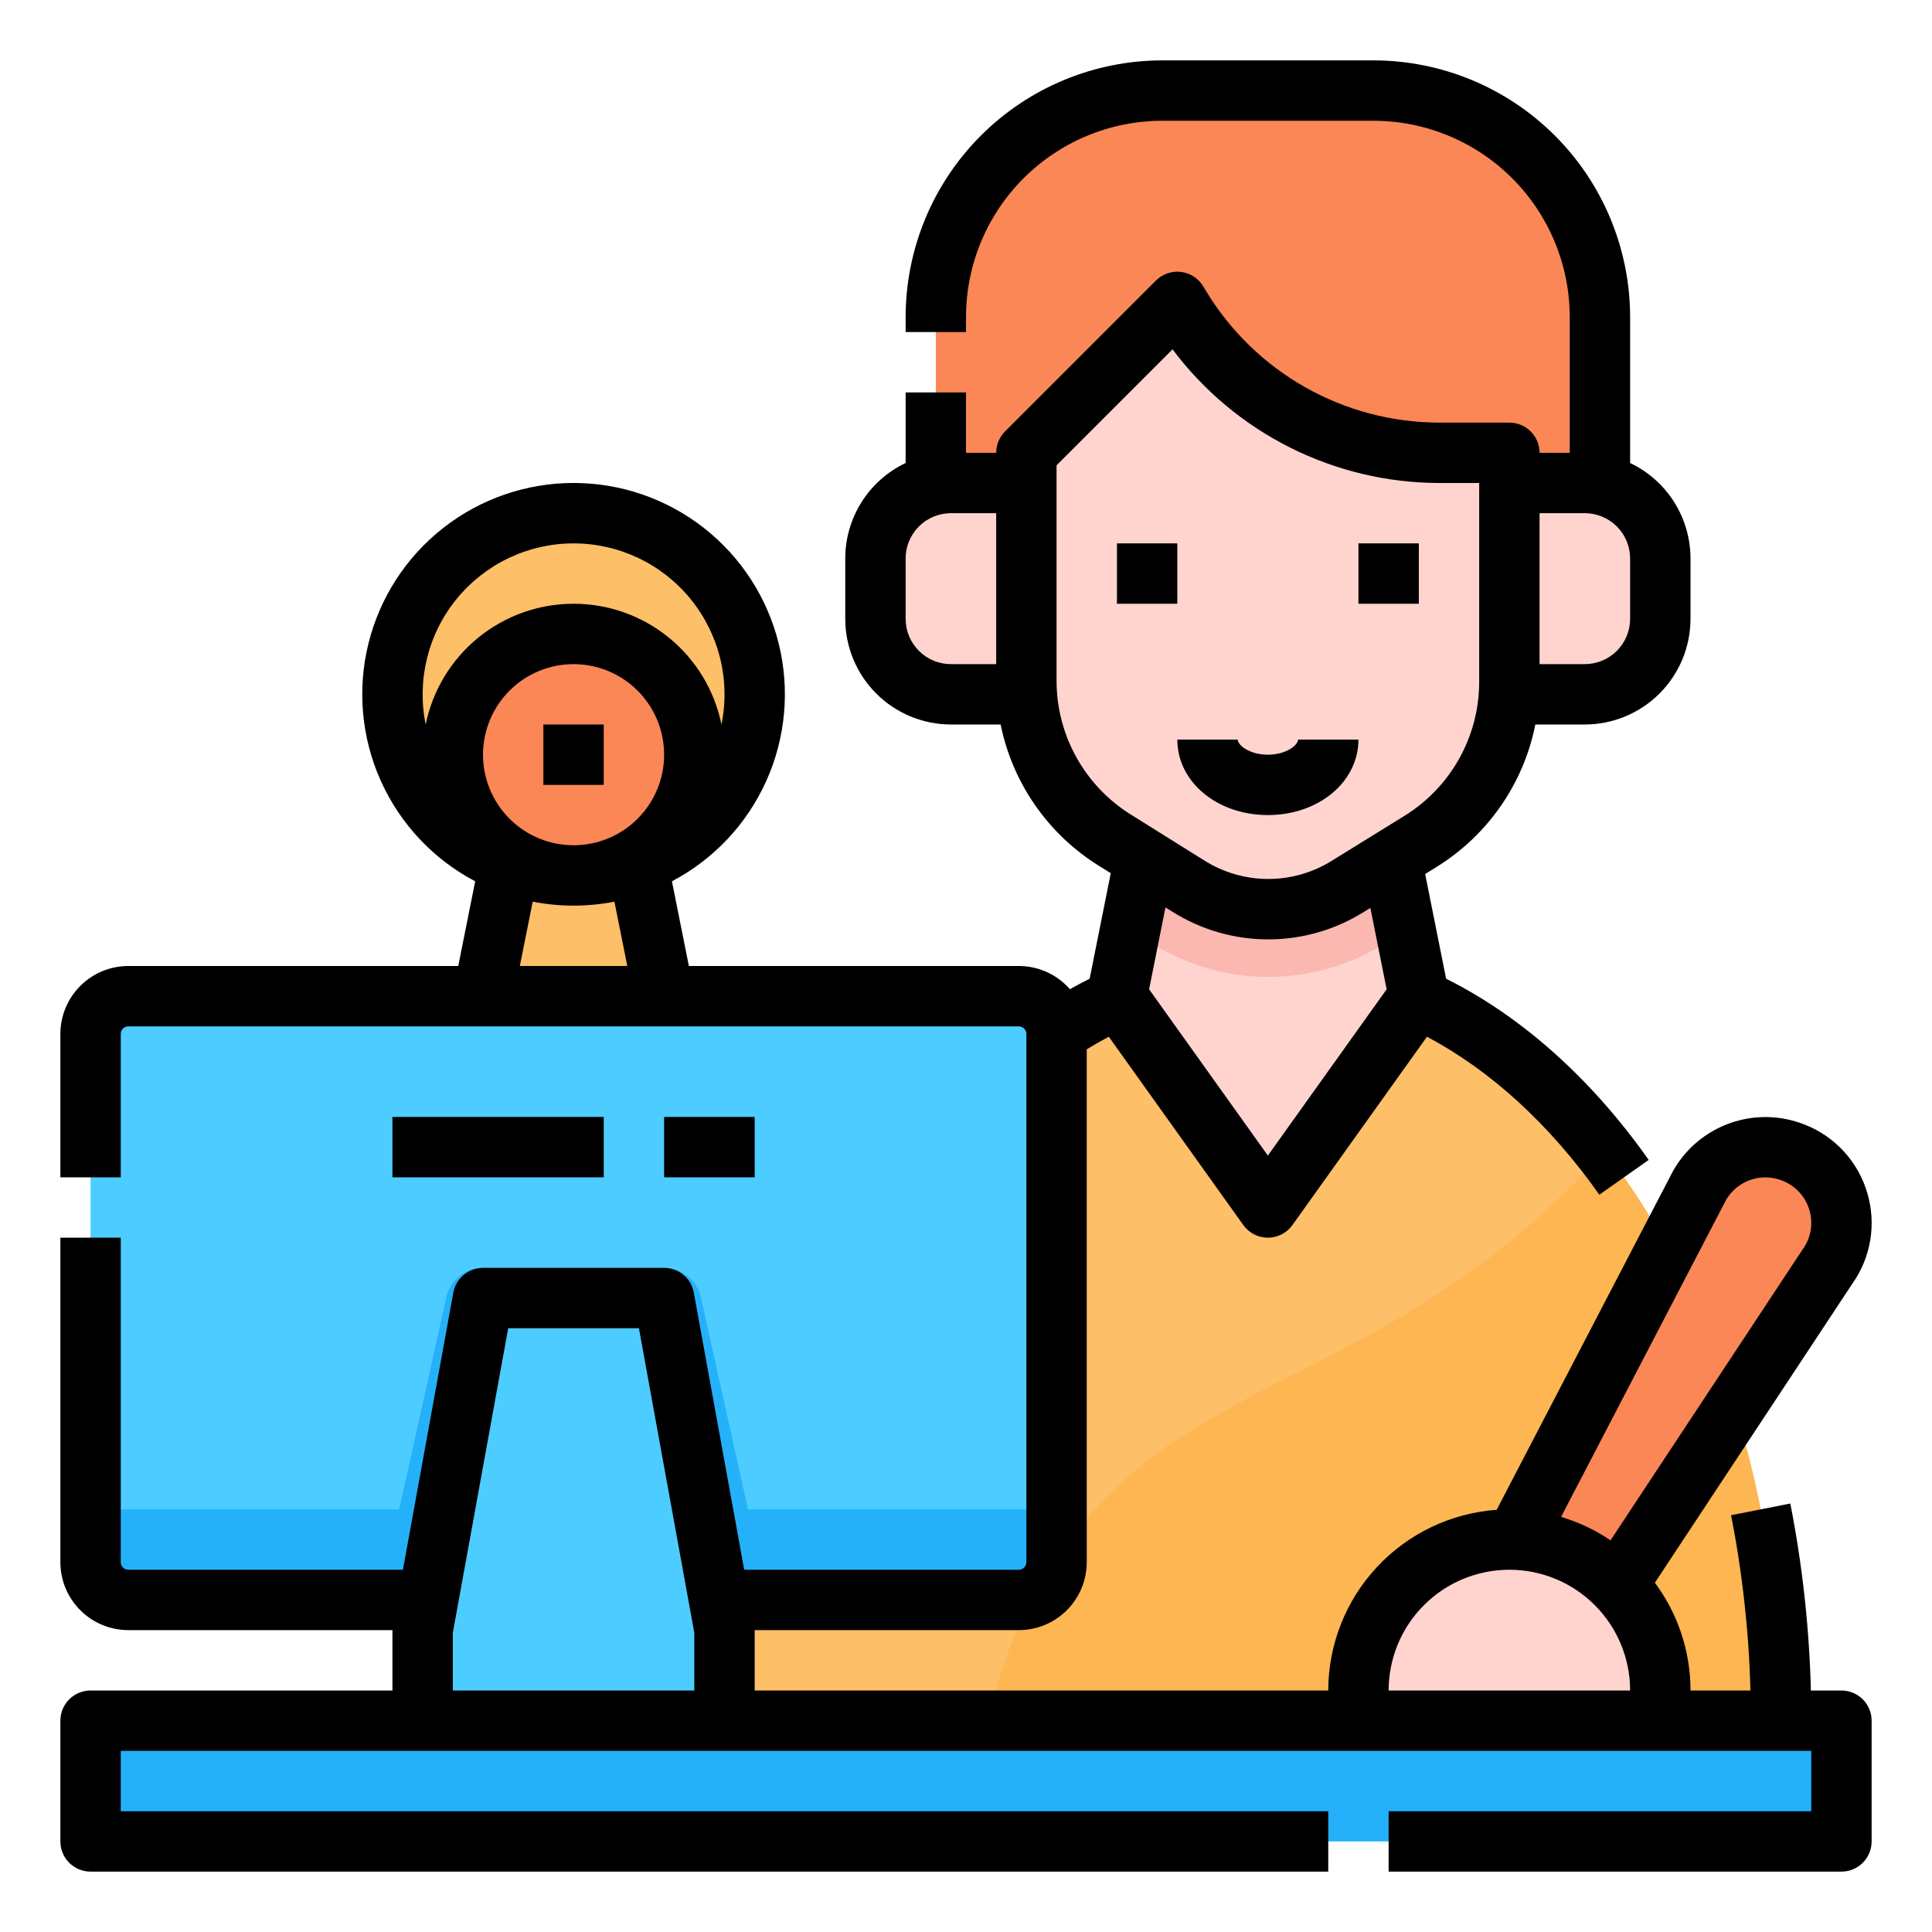 <svg width="120" height="120" viewBox="0 0 120 120" fill="none" xmlns="http://www.w3.org/2000/svg">
<path d="M99.375 35.625V19.688C99.375 15.958 97.893 12.381 95.256 9.744C92.619 7.107 89.042 5.625 85.312 5.625H72.188C68.458 5.625 64.881 7.107 62.244 9.744C59.607 12.381 58.125 15.958 58.125 19.688V35.625H99.375Z" fill="#FB8656"/>
<path d="M78.75 60C96.354 60 110.625 80.987 110.625 106.875H43.125C43.124 104.413 43.255 101.953 43.517 99.506C43.651 98.253 47.569 97.016 47.77 95.798C51.155 75.256 63.741 60 78.75 60Z" fill="#FDBF67"/>
<path d="M110.625 106.875C110.625 92.742 106.372 80.07 99.645 71.476C95.444 76.385 89.895 80.347 84.157 83.408C79.406 85.943 74.357 88.07 70.251 91.553C65.186 95.852 61.922 102.162 61.161 108.75H110.625V106.875Z" fill="#FDB651"/>
<path d="M69.375 61.875L78.75 75L88.125 61.875L86.25 52.5H71.25L69.375 61.875Z" fill="#FFD4CF"/>
<path d="M86.25 52.5H71.25L70.199 57.756L71.571 58.613C73.722 59.958 76.207 60.673 78.744 60.679C81.281 60.685 83.769 59.981 85.927 58.646L87.308 57.791L86.25 52.5Z" fill="#FBB8B0"/>
<path d="M98.438 30H93.75V28.125H89.367C86.129 28.125 82.947 27.287 80.129 25.691C77.311 24.096 74.955 21.798 73.289 19.022L73.125 18.75L63.75 28.125V30H59.062C57.819 30 56.627 30.494 55.748 31.373C54.869 32.252 54.375 33.444 54.375 34.688V38.438C54.375 39.681 54.869 40.873 55.748 41.752C56.627 42.631 57.819 43.125 59.062 43.125H63.75V42.255C63.75 44.243 64.255 46.197 65.219 47.936C66.183 49.674 67.572 51.139 69.258 52.193L73.807 55.035C75.29 55.963 77.004 56.457 78.754 56.461C80.503 56.465 82.219 55.979 83.707 55.059L88.195 52.281C89.894 51.231 91.295 49.764 92.267 48.02C93.24 46.276 93.75 44.312 93.75 42.315V43.125H98.438C99.681 43.125 100.873 42.631 101.752 41.752C102.631 40.873 103.125 39.681 103.125 38.438V34.688C103.125 33.444 102.631 32.252 101.752 31.373C100.873 30.494 99.681 30 98.438 30Z" fill="#FFD4CF"/>
<path d="M46.875 43.125C46.874 41.073 46.313 39.06 45.251 37.305C44.188 35.549 42.666 34.117 40.849 33.165C39.032 32.212 36.988 31.774 34.94 31.899C32.892 32.024 30.917 32.707 29.229 33.873C27.541 35.04 26.204 36.646 25.363 38.518C24.522 40.389 24.209 42.456 24.458 44.492C24.707 46.529 25.508 48.459 26.775 50.073C28.041 51.688 29.726 52.925 31.645 53.651L30 61.875H41.25L39.605 53.651C41.742 52.842 43.582 51.401 44.881 49.521C46.179 47.641 46.875 45.41 46.875 43.125Z" fill="#FDBF67"/>
<path d="M114.375 114.375H5.625V106.875H114.375V114.375Z" fill="#25B1FA"/>
<path d="M99.375 100.071L113.5 78.68C113.913 78.102 114.189 77.438 114.308 76.737C114.426 76.037 114.384 75.319 114.184 74.637C113.984 73.956 113.632 73.328 113.155 72.803C112.677 72.277 112.086 71.867 111.427 71.603L111.383 71.585C110.333 71.165 109.166 71.139 108.099 71.512C107.031 71.884 106.133 72.63 105.572 73.612L93.75 96.321L99.375 100.071Z" fill="#FB8656"/>
<path d="M103.125 106.875H84.375V105C84.375 102.514 85.363 100.129 87.121 98.371C88.879 96.613 91.264 95.625 93.75 95.625C96.236 95.625 98.621 96.613 100.379 98.371C102.137 100.129 103.125 102.514 103.125 105V106.875Z" fill="#FFD4CF"/>
<path d="M7.969 99.375H63.281C64.576 99.375 65.625 98.326 65.625 97.031V64.219C65.625 62.924 64.576 61.875 63.281 61.875H7.969C6.674 61.875 5.625 62.924 5.625 64.219V97.031C5.625 98.326 6.674 99.375 7.969 99.375Z" fill="#4DCCFF"/>
<path d="M46.458 93.75L43.533 80.585C43.417 80.065 43.127 79.599 42.711 79.266C42.295 78.932 41.778 78.75 41.245 78.75H30.005C29.472 78.75 28.954 78.932 28.539 79.266C28.123 79.599 27.833 80.065 27.717 80.585L24.792 93.75H5.625V97.031C5.625 97.653 5.872 98.249 6.311 98.689C6.751 99.128 7.347 99.375 7.969 99.375H63.281C63.903 99.375 64.499 99.128 64.939 98.689C65.378 98.249 65.625 97.653 65.625 97.031V93.75H46.458Z" fill="#25B1FA"/>
<path d="M35.625 54.375C39.767 54.375 43.125 51.017 43.125 46.875C43.125 42.733 39.767 39.375 35.625 39.375C31.483 39.375 28.125 42.733 28.125 46.875C28.125 51.017 31.483 54.375 35.625 54.375Z" fill="#FB8656"/>
<path d="M26.25 106.875H45V101.25L41.25 80.625H30L26.25 101.25V106.875Z" fill="#4DCCFF"/>
<path d="M84.375 33.75H88.125V37.5H84.375V33.75Z" fill="black"/>
<path d="M69.375 33.75H73.125V37.5H69.375V33.75Z" fill="black"/>
<path d="M78.75 50.625C81.904 50.625 84.375 48.566 84.375 45.938H80.625C80.625 46.268 79.913 46.875 78.75 46.875C77.587 46.875 76.875 46.268 76.875 45.938H73.125C73.125 48.566 75.596 50.625 78.75 50.625Z" fill="black"/>
<path d="M115.984 74.111C115.707 73.155 115.215 72.276 114.546 71.54C113.878 70.804 113.049 70.23 112.125 69.863L112.078 69.845C110.607 69.263 108.976 69.229 107.483 69.75C105.989 70.271 104.733 71.312 103.943 72.682C103.931 72.704 103.92 72.725 103.908 72.747L92.96 93.778C90.121 93.981 87.465 95.251 85.525 97.333C83.584 99.415 82.504 102.154 82.5 105H46.875V101.25H63.281C64.4 101.249 65.472 100.804 66.263 100.013C67.054 99.222 67.499 98.15 67.5 97.031V65.173C67.952 64.897 68.409 64.637 68.87 64.394L77.224 76.089C77.398 76.332 77.627 76.53 77.892 76.667C78.157 76.803 78.451 76.875 78.75 76.875C79.049 76.875 79.343 76.803 79.608 76.667C79.873 76.53 80.102 76.332 80.276 76.089L88.63 64.394C92.586 66.483 96.266 69.849 99.338 74.206L102.403 72.044C98.848 67.005 94.515 63.133 89.82 60.79L88.519 54.286L89.183 53.876C90.769 52.902 92.137 51.611 93.201 50.084C94.264 48.556 95 46.826 95.362 45H98.438C100.177 44.998 101.845 44.306 103.076 43.076C104.306 41.845 104.998 40.177 105 38.438V34.688C104.999 33.446 104.646 32.23 103.983 31.18C103.319 30.131 102.371 29.291 101.25 28.758V19.688C101.245 15.462 99.565 11.411 96.577 8.423C93.589 5.435 89.538 3.755 85.312 3.75H72.188C67.962 3.755 63.911 5.435 60.923 8.423C57.935 11.411 56.255 15.462 56.25 19.688V20.625H60V19.688C60.004 16.456 61.289 13.358 63.574 11.074C65.859 8.789 68.956 7.504 72.188 7.5H85.312C88.544 7.504 91.641 8.789 93.926 11.074C96.211 13.358 97.496 16.456 97.5 19.688V28.125H95.625C95.625 27.628 95.427 27.151 95.076 26.799C94.724 26.448 94.247 26.25 93.75 26.25H89.367C86.455 26.242 83.594 25.483 81.059 24.049C78.525 22.614 76.403 20.55 74.897 18.057L74.733 17.785C74.587 17.541 74.386 17.333 74.147 17.178C73.908 17.023 73.637 16.924 73.354 16.889C73.072 16.854 72.784 16.884 72.515 16.977C72.246 17.07 72.001 17.223 71.799 17.424L62.424 26.799C62.25 26.973 62.112 27.18 62.018 27.407C61.924 27.635 61.875 27.879 61.875 28.125H60V24.375H56.25V28.758C55.129 29.291 54.181 30.131 53.517 31.18C52.854 32.23 52.501 33.446 52.5 34.688V38.438C52.502 40.177 53.194 41.845 54.424 43.076C55.655 44.306 57.323 44.998 59.062 45H62.15C62.517 46.803 63.249 48.512 64.3 50.023C65.352 51.533 66.701 52.812 68.264 53.782L68.991 54.236L67.68 60.79C67.269 60.995 66.86 61.212 66.453 61.441C66.058 60.988 65.57 60.625 65.023 60.377C64.476 60.128 63.882 60 63.281 60H42.787L41.735 54.739C44.331 53.374 46.395 51.178 47.597 48.502C48.8 45.826 49.071 42.824 48.367 39.976C47.664 37.128 46.027 34.598 43.717 32.789C41.407 30.981 38.559 29.998 35.625 29.998C32.691 29.998 29.843 30.981 27.533 32.789C25.223 34.598 23.586 37.128 22.883 39.976C22.18 42.824 22.451 45.826 23.653 48.502C24.855 51.178 26.919 53.374 29.515 54.739L28.463 60H7.969C6.85 60.001 5.778 60.446 4.987 61.237C4.196 62.028 3.751 63.1 3.75 64.219V73.125H7.5V64.219C7.5 64.094 7.549 63.975 7.637 63.887C7.725 63.799 7.844 63.75 7.969 63.75H63.281C63.406 63.75 63.525 63.799 63.613 63.887C63.701 63.975 63.75 64.094 63.75 64.219V97.031C63.75 97.156 63.701 97.275 63.613 97.363C63.525 97.451 63.406 97.5 63.281 97.5H46.224L43.095 80.29C43.016 79.858 42.788 79.467 42.451 79.186C42.114 78.904 41.689 78.75 41.25 78.75H30C29.561 78.75 29.136 78.904 28.799 79.186C28.462 79.467 28.234 79.858 28.155 80.29L25.026 97.5H7.969C7.844 97.5 7.725 97.451 7.637 97.363C7.549 97.275 7.5 97.156 7.5 97.031V76.875H3.75V97.031C3.751 98.15 4.196 99.222 4.987 100.013C5.778 100.804 6.85 101.249 7.969 101.25H24.375V105H5.625C5.128 105 4.651 105.198 4.299 105.549C3.948 105.901 3.75 106.378 3.75 106.875V114.375C3.75 114.872 3.948 115.349 4.299 115.701C4.651 116.052 5.128 116.25 5.625 116.25H82.5V112.5H7.5V108.75H112.5V112.5H86.25V116.25H114.375C114.872 116.25 115.349 116.052 115.701 115.701C116.052 115.349 116.25 114.872 116.25 114.375V106.875C116.25 106.378 116.052 105.901 115.701 105.549C115.349 105.198 114.872 105 114.375 105H112.477C112.379 101.099 111.952 97.214 111.199 93.386L107.52 94.114C108.225 97.703 108.628 101.344 108.724 105H105C105.003 102.589 104.226 100.241 102.787 98.307L115.047 79.74C115.62 78.934 116.002 78.008 116.164 77.033C116.326 76.058 116.264 75.058 115.984 74.111ZM35.552 52.5C34.066 52.481 32.649 51.875 31.609 50.814C30.569 49.753 29.991 48.324 30 46.839C30.01 45.353 30.607 43.932 31.66 42.885C32.714 41.838 34.139 41.251 35.625 41.251C37.111 41.251 38.536 41.838 39.59 42.885C40.643 43.932 41.24 45.353 41.25 46.839C41.26 48.324 40.681 49.753 39.641 50.814C38.601 51.875 37.184 52.481 35.698 52.5H35.625H35.552ZM35.625 33.75C37.015 33.751 38.388 34.06 39.644 34.656C40.899 35.252 42.007 36.12 42.886 37.197C43.765 38.273 44.394 39.532 44.728 40.882C45.061 42.231 45.09 43.638 44.812 45C44.38 42.883 43.23 40.98 41.556 39.613C39.882 38.246 37.787 37.5 35.626 37.5C33.465 37.5 31.37 38.246 29.696 39.613C28.022 40.98 26.872 42.883 26.439 45C26.162 43.638 26.191 42.231 26.524 40.882C26.857 39.532 27.486 38.274 28.365 37.197C29.244 36.121 30.352 35.253 31.607 34.657C32.863 34.06 34.235 33.751 35.625 33.75ZM32.287 60L33.087 56.004C34.763 56.332 36.487 56.332 38.163 56.004L38.963 60H32.287ZM98.438 31.875C99.183 31.876 99.898 32.172 100.425 32.7C100.953 33.227 101.249 33.942 101.25 34.688V38.438C101.249 39.183 100.953 39.898 100.425 40.425C99.898 40.953 99.183 41.249 98.438 41.25H95.625V31.875H98.438ZM56.25 38.438V34.688C56.251 33.942 56.547 33.227 57.075 32.7C57.602 32.172 58.317 31.876 59.062 31.875H61.875V41.25H59.062C58.317 41.249 57.602 40.953 57.075 40.425C56.547 39.898 56.251 39.183 56.25 38.438ZM65.625 42.255V28.902L72.829 21.698C74.755 24.267 77.251 26.354 80.121 27.795C82.991 29.236 86.156 29.991 89.367 30H91.875V42.315C91.881 43.993 91.455 45.645 90.638 47.111C89.822 48.577 88.641 49.809 87.211 50.687L82.722 53.464C81.533 54.205 80.16 54.597 78.759 54.594C77.358 54.59 75.986 54.193 74.801 53.446L70.252 50.602C68.832 49.721 67.662 48.491 66.852 47.03C66.042 45.569 65.62 43.925 65.625 42.255ZM72.813 56.625C74.591 57.746 76.648 58.343 78.749 58.347C80.851 58.352 82.911 57.765 84.694 56.652L85.116 56.391L86.127 61.446L78.75 71.774L71.373 61.446L72.39 56.36L72.813 56.625ZM28.125 105V101.419L31.565 82.5H39.685L43.125 101.419V105H28.125ZM86.25 105C86.25 103.011 87.04 101.103 88.447 99.697C89.853 98.29 91.761 97.5 93.75 97.5C95.739 97.5 97.647 98.29 99.053 99.697C100.46 101.103 101.25 103.011 101.25 105H86.25ZM111.975 77.59C111.961 77.609 111.948 77.628 111.936 77.647L100.033 95.672C99.089 95.033 98.053 94.543 96.961 94.216L107.217 74.515C107.559 73.936 108.097 73.499 108.733 73.281C109.368 73.063 110.061 73.079 110.686 73.326L110.733 73.344C111.129 73.503 111.483 73.749 111.77 74.064C112.057 74.379 112.268 74.756 112.388 75.165C112.507 75.574 112.533 76.005 112.462 76.425C112.391 76.845 112.225 77.243 111.977 77.59H111.975Z" fill="black"/>
<path d="M33.75 45H37.5V48.75H33.75V45Z" fill="black"/>
<path d="M24.375 69.375H37.5V73.125H24.375V69.375Z" fill="black"/>
<path d="M41.25 69.375H46.875V73.125H41.25V69.375Z" fill="black"/>
</svg>
